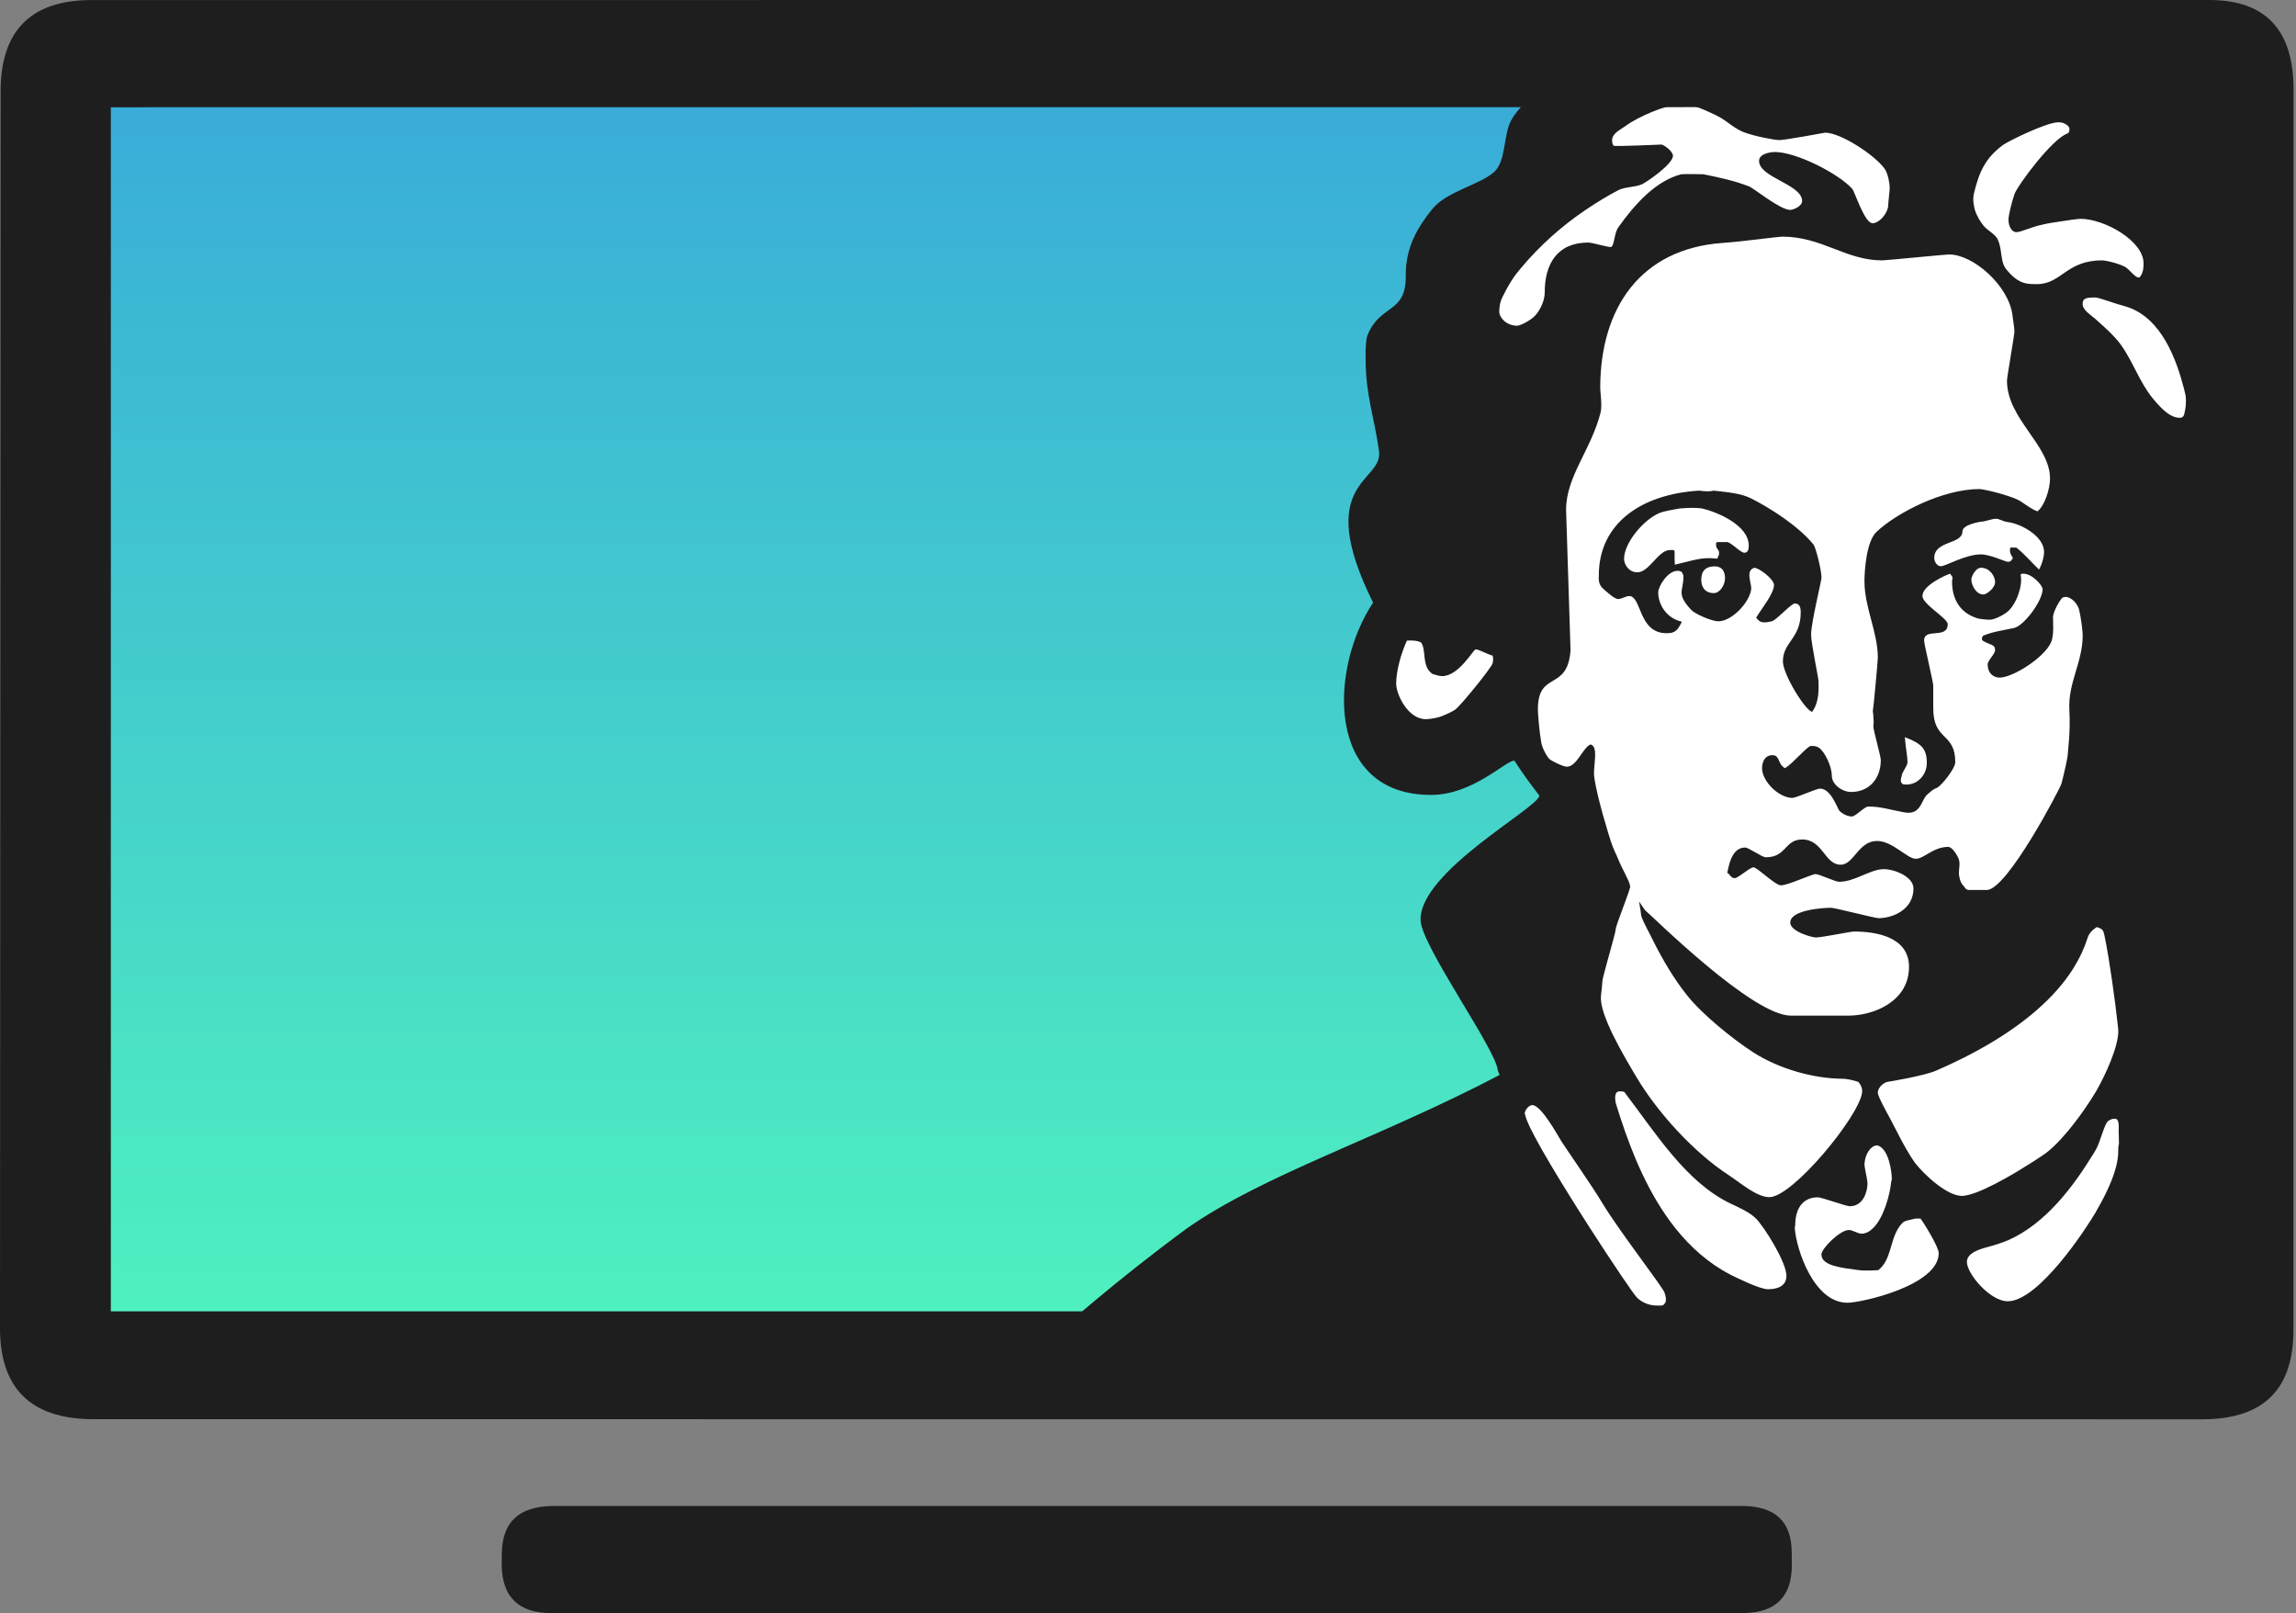 <?xml version="1.0" encoding="UTF-8" standalone="no"?><!DOCTYPE svg PUBLIC "-//W3C//DTD SVG 1.1//EN" "http://www.w3.org/Graphics/SVG/1.1/DTD/svg11.dtd"><svg width="100%" height="100%" viewBox="0 0 400 281" version="1.1" xmlns="http://www.w3.org/2000/svg" xmlns:xlink="http://www.w3.org/1999/xlink" xml:space="preserve" xmlns:serif="http://www.serif.com/" style="fill-rule:evenodd;clip-rule:evenodd;stroke-linejoin:round;stroke-miterlimit:1.414;"><rect x="0" y="0" width="400" height="281" fill="#808080" stroke="none"/><g id="TV"><path id="Standfuss-klein" serif:id="Standfuss klein" d="M96.268,262.316c-5.761,0.089 -8.769,2.69 -8.842,8.284l-0.024,2.019c0.084,5.69 3.087,8.371 8.7,8.36l207.81,-0.014c5.456,-0.103 8.229,-2.854 8.257,-8.315l-0.021,-2.175c0.002,-5.62 -3.069,-8.061 -8.403,-8.162l-207.477,0.003Z" style="fill:#1e1e1f;"/><rect id="Bild-Verlauf" serif:id="Bild Verlauf" x="12.828" y="13.699" width="374.238" height="221.68" style="fill:url(#_Linear1);"/><path id="Goethe-Kopf-Hintergrund-weiss" serif:id="Goethe Kopf Hintergrund weiss" d="M260.27,234.737l-1.462,-34.695l7.608,-17.446l6.657,-30.284l-1.635,-14.436l-6.924,-9.53l-13.951,3.216l-13.027,-8.092l9.581,-25.302l9.425,-49.939l16.413,-16.742l11.144,-22.781l91.055,5.434l12.984,28.391l0,192.205l-127.868,0.001Z" style="fill:#fff;"/><path id="Goethe-Kopf" serif:id="Goethe Kopf" d="M303.887,96.281c-0.647,0 -2.36,-1.857 -3.007,-1.857l-1.732,0c-0.213,0.24 -0.175,-0.082 -0.175,0.564c0,0.647 0.517,0.668 0.517,1.314c0,0.648 -0.259,0.658 -0.303,1.014c-2.755,-0.358 -4.193,0.325 -7.406,1.044c-0.05,-0.878 -0.05,-1.651 -0.04,-2.377c-0.23,-0.217 -0.139,-0.178 -0.786,-0.178c-2.069,0 -3.621,3.881 -5.69,3.881c-1.551,0 -2.327,-1.422 -2.327,-2.328c0,-2.78 3.309,-6.713 6.024,-7.942c0.971,-0.419 2.356,-0.59 3.666,-0.851c2.134,-0.165 3.086,-0.109 3.902,0c2.731,0.65 8.133,2.942 8.133,6.466c0,0.647 -0.129,1.25 -0.776,1.25m-5.302,7.026c-1.875,0 -2.199,-1.487 -2.199,-2.327c0,-1.552 0.809,-2.329 2.328,-2.329c1.745,0 1.811,1.585 1.811,2.07c0,1.196 -0.905,2.586 -1.94,2.586m6.524,-16.474c-1.875,-0.969 -4.44,-1.112 -6.516,-1.372c-0.267,0 -0.509,0.26 -2.591,0c-10.163,0.615 -17.461,5.788 -17.461,14.743c0,0.614 -0.179,1.587 0.887,2.459c0.582,0.485 1.828,1.679 2.476,1.679c0.646,0 1.292,-0.518 1.939,-0.518c2.166,0 1.584,6.466 6.466,6.466c1.26,0 1.861,-0.2 2.702,-1.995c-2.837,-0.653 -4.125,-3.145 -4.125,-5.117c0,-1.034 1.649,-3.75 3.362,-3.75c0.648,0 0.648,0.258 0.814,0.22c-0.038,0.426 0.221,0.167 0.221,0.814c0,2.522 -1.322,2.934 1.393,5.811c0.646,0.679 3.553,1.948 4.685,1.948c2.327,0 5.398,-3.216 5.72,-5.543c0.13,-1.035 -1.058,-3.256 0.515,-3.77c0.732,-0.095 3.463,1.942 3.463,2.977c0,1.486 -2.017,3.907 -3.103,5.694c0,0 0.326,0.447 0.616,0.632c0.68,0.433 2.067,0.005 2.067,0.005c0.646,0.005 3.394,-3.098 4.041,-3.098c0.873,0 1.034,0.711 1.034,1.552c0,4.59 -3.103,5.14 -3.103,8.534c0,2.296 3.957,8.631 5.094,8.784c1.283,-1.757 1.113,-3.967 1.113,-5.292c0,-0.646 -1.29,-6.618 -1.293,-8.147c-0.004,-2.122 1.81,-9.311 1.81,-9.958c0,-1.228 -0.967,-5.222 -1.419,-5.772c-2.748,-3.33 -7.574,-6.337 -10.807,-7.986m75.417,-14.681c0,0 -0.101,0.621 -0.748,0.621c-1.551,0 -2.944,-1.212 -4.755,-3.41c-2.263,-2.78 -3.431,-6.375 -5.533,-9.317c-1.228,-1.681 -3.04,-3.232 -4.548,-4.579c-0.462,-0.412 -2.03,-1.416 -2.104,-2.351c-0.041,-0.528 0.07,-0.808 0.279,-0.976c0.417,-0.336 1.273,-0.317 1.92,-0.317c0.061,0 0.146,0.012 0.24,0.029c0.91,0.166 3.248,1.054 4.705,1.429c0.041,0.01 0.076,0.021 0.11,0.032c0.124,0.034 0.246,0.07 0.367,0.107c0.004,0.001 0.006,0.002 0.01,0.003l0,0c6.188,1.938 8.755,9.414 10.019,14.286c0.15,0.58 0.347,1.305 0.347,1.952c0,0.647 -0.025,1.407 -0.309,2.491m-11.367,126.939c-0.002,0.33 -0.133,0.331 -0.133,1.53l0,0.001c0,0.122 -0.002,0.245 -0.009,0.369c-0.003,0.04 -0.004,0.081 -0.007,0.122c-0.006,0.085 -0.012,0.17 -0.02,0.255c-0.005,0.048 -0.01,0.096 -0.016,0.144c-0.009,0.08 -0.019,0.161 -0.03,0.241c-0.006,0.05 -0.013,0.099 -0.021,0.149c-0.012,0.083 -0.026,0.166 -0.04,0.249c-0.008,0.047 -0.016,0.093 -0.025,0.14c-0.018,0.099 -0.038,0.198 -0.059,0.297c-0.006,0.031 -0.012,0.062 -0.019,0.094c-0.028,0.128 -0.058,0.257 -0.089,0.386c-0.011,0.046 -0.024,0.091 -0.035,0.136c-0.022,0.086 -0.044,0.172 -0.068,0.258c-0.015,0.056 -0.031,0.112 -0.047,0.168c-0.022,0.076 -0.043,0.152 -0.066,0.229c-0.018,0.058 -0.036,0.118 -0.054,0.177c-0.023,0.074 -0.046,0.147 -0.07,0.221c-0.019,0.06 -0.039,0.12 -0.059,0.18c-0.024,0.073 -0.049,0.146 -0.074,0.219c-0.021,0.06 -0.041,0.12 -0.062,0.18c-0.03,0.085 -0.061,0.17 -0.093,0.254c-0.04,0.11 -0.081,0.219 -0.123,0.329c-0.022,0.057 -0.044,0.115 -0.066,0.172c-0.031,0.077 -0.062,0.153 -0.093,0.23c-0.02,0.051 -0.041,0.102 -0.062,0.153c-0.032,0.079 -0.065,0.158 -0.098,0.237c-0.02,0.047 -0.04,0.094 -0.06,0.14c-0.035,0.082 -0.07,0.165 -0.106,0.246c-0.016,0.037 -0.032,0.074 -0.049,0.11c-0.09,0.206 -0.183,0.411 -0.277,0.612c0,0.001 -0.001,0.001 -0.001,0.002c-0.694,1.487 -1.459,2.856 -2.076,3.921c-1.456,2.522 -9.843,15.421 -15.274,15.421c-3.072,0 -7.113,-4.785 -7.113,-6.854c0,-1.52 2.133,-2.195 3.458,-2.55c1.326,-0.355 2.664,-0.769 3.86,-1.286c6.413,-2.895 11.16,-9.191 14.704,-14.969c0.082,-0.135 0.163,-0.269 0.244,-0.402c0.054,-0.088 0.107,-0.176 0.16,-0.263c0.826,-1.373 1.526,-4.704 2.241,-5.114c0.412,-0.237 0.628,-0.373 1.167,-0.355c0.536,0.017 0.623,0.774 0.625,1.415c0.001,0.291 -0.016,0.559 -0.016,0.722c0.037,1.371 0.053,1.827 0.051,2.084m-35.45,3.569c-0.099,-0.128 -0.186,-0.247 -0.259,-0.354c-0.206,-0.303 -0.406,-0.607 -0.599,-0.913c-1.06,-1.681 -1.938,-3.41 -2.773,-5.033c-0.231,-0.449 -0.459,-0.891 -0.685,-1.32c-0.158,-0.297 -0.335,-0.625 -0.52,-0.968c-0.061,-0.114 -0.123,-0.23 -0.186,-0.346c-0.125,-0.233 -0.251,-0.469 -0.374,-0.704c-0.062,-0.117 -0.123,-0.234 -0.183,-0.349c-0.538,-1.04 -0.982,-1.985 -0.982,-2.349c0,-0.242 0.069,-0.475 0.182,-0.688c0.056,-0.107 0.123,-0.209 0.198,-0.305c0.237,-0.306 0.55,-0.552 0.835,-0.708c0.164,-0.09 0.319,-0.151 0.445,-0.173c0.259,-0.032 6.337,-1.026 8.504,-1.963c1.54,-0.667 3.157,-1.414 4.801,-2.242c0.164,-0.083 0.329,-0.167 0.494,-0.251c0.495,-0.254 0.991,-0.515 1.489,-0.783c0.498,-0.268 0.996,-0.544 1.494,-0.828c0.332,-0.188 0.664,-0.38 0.995,-0.576c0.166,-0.098 0.331,-0.196 0.496,-0.296c0.496,-0.298 0.99,-0.604 1.481,-0.917c2.945,-1.88 5.78,-4.033 8.226,-6.468c0.272,-0.271 0.539,-0.545 0.801,-0.822c0.524,-0.555 1.027,-1.124 1.506,-1.708c0.48,-0.583 0.935,-1.18 1.364,-1.792c0.321,-0.459 0.628,-0.925 0.918,-1.4c0.967,-1.582 1.752,-3.254 2.308,-5.017c0.028,-0.093 0.061,-0.184 0.098,-0.273c0.112,-0.268 0.265,-0.518 0.465,-0.755c0.199,-0.236 0.446,-0.458 0.745,-0.667c0.099,-0.07 0.205,-0.139 0.316,-0.206c0.05,0.018 0.099,0.035 0.145,0.051c0.092,0.032 0.177,0.063 0.255,0.093c0.039,0.015 0.077,0.03 0.112,0.045c0.429,0.185 0.628,0.415 0.796,1.206c0.233,1.091 0.471,2.402 0.703,3.803c0.428,2.587 0.836,5.483 1.147,7.878c0.026,0.2 0.051,0.396 0.076,0.588c0.208,1.634 0.366,2.982 0.445,3.757c0.009,0.091 0.017,0.174 0.024,0.249c0.004,0.038 0.007,0.073 0.01,0.106c0.015,0.166 0.023,0.278 0.023,0.328c0,2.789 -2.26,7.653 -3.715,10.222c-0.097,0.171 -0.191,0.332 -0.28,0.482c-0.477,0.792 -1.061,1.703 -1.72,2.663c-0.329,0.48 -0.677,0.971 -1.039,1.465c-0.633,0.865 -1.309,1.739 -2.007,2.573c-0.398,0.477 -0.803,0.94 -1.21,1.382c-0.204,0.221 -0.408,0.436 -0.612,0.644c-0.205,0.209 -0.409,0.411 -0.613,0.605c-0.102,0.097 -0.204,0.192 -0.305,0.286c-0.204,0.186 -0.406,0.364 -0.607,0.532c-0.202,0.169 -0.402,0.327 -0.6,0.476c-0.075,0.056 -0.294,0.208 -0.627,0.432c-0.332,0.224 -0.779,0.519 -1.31,0.862c-0.133,0.086 -0.271,0.175 -0.414,0.266c-0.715,0.456 -1.55,0.977 -2.449,1.516c-0.18,0.108 -0.363,0.217 -0.547,0.325c-1.107,0.653 -2.289,1.317 -3.448,1.912c-1.158,0.595 -2.293,1.12 -3.305,1.494c-0.844,0.311 -1.602,0.518 -2.219,0.572c-2.627,0.233 -6.825,-3.724 -8.309,-5.639m-11.863,24.262c-5.843,0 -8.907,-9.283 -9.164,-12.978c0,-0.004 0,-0.007 0,-0.011c-0.009,-0.12 0.031,-0.234 0.028,-0.342c-0.001,-0.038 0.043,-0.075 0.043,-0.118l0,0l0,-0.001c0,-2.942 1.281,-4.913 3.964,-4.913c0.646,0 4.892,1.551 5.538,1.551c2.425,0 3.093,-2.651 3.093,-4.009c0,-0.506 -0.343,-1.88 -0.473,-2.765c-0.037,-0.246 -0.061,-0.457 -0.053,-0.597c0.097,-1.729 1.102,-3.241 2.251,-3.233c1.987,0.552 2.514,4.59 2.514,5.948l0,0.001c0,0.064 -0.058,0.133 -0.061,0.205c-0.001,0.018 -0.03,0.037 -0.031,0.056c-0.003,0.059 -0.021,0.12 -0.026,0.184c-0.001,0.017 -0.01,0.033 -0.011,0.05c-0.171,2.023 -1.284,6.23 -3.161,7.994l-0.002,0c-0.591,0.585 -1.257,0.947 -1.994,0.947c-0.647,0 -1.55,-0.643 -2.197,-0.643c-1.551,0 -4.785,3.233 -4.785,4.267c0,2.005 3.682,2.334 6.347,2.706c1.379,0.194 3.571,0.013 3.571,0.013c2.229,-1.746 1.981,-4.929 3.492,-7.314c0.138,-0.249 0.291,-0.448 0.461,-0.632c0.149,-0.178 0.311,-0.314 0.49,-0.478c0.513,-0.233 1.017,-0.309 2.025,-0.55l0.872,0c0.097,0 3.175,4.804 3.175,6.033c0,5.626 -13.482,8.629 -15.906,8.629m-13.851,-2.356c-1.391,0 -5.362,-1.955 -6.525,-2.536c-3.848,-1.993 -6.991,-4.829 -9.589,-8.086l-0.002,0c-0.011,-0.015 -0.023,-0.031 -0.034,-0.046c-4.628,-5.821 -7.514,-12.987 -9.53,-19.153c-0.016,-0.05 -0.031,-0.098 -0.048,-0.147c-0.11,-0.338 -0.217,-0.673 -0.322,-1.004c-0.039,-0.122 -0.077,-0.242 -0.115,-0.363c-0.091,-0.291 -0.18,-0.579 -0.268,-0.864c-0.025,-0.081 -0.052,-0.165 -0.076,-0.246c0,0 -0.093,-0.388 -0.102,-0.823c-0.01,-0.434 0.063,-0.915 0.394,-1.1c0.406,-0.227 1.191,-0.007 1.191,-0.007c5.537,7.269 10.76,15.734 18.519,19.451c1.487,0.712 3.301,1.481 4.432,2.613c1.552,1.583 5.307,7.656 5.307,9.983c0,2.264 -2.522,2.328 -3.232,2.328m-17.992,2.495c-0.235,0.227 -0.113,0.35 -0.76,0.35c-0.646,0 -2.494,0.145 -4.076,-1.41c-0.546,-0.536 -4.17,-5.875 -8.144,-12.057l-0.002,0c-0.035,-0.055 -0.07,-0.111 -0.105,-0.166c-4.646,-7.233 -9.735,-15.564 -10.939,-18.712c-0.002,-0.003 -0.002,-0.005 -0.003,-0.008c-0.037,-0.095 -0.069,-0.185 -0.099,-0.27c-0.008,-0.026 -0.017,-0.051 -0.025,-0.076c-0.02,-0.063 -0.038,-0.122 -0.054,-0.179c-0.009,-0.031 -0.018,-0.062 -0.025,-0.091c-0.013,-0.051 -0.023,-0.097 -0.031,-0.142c-0.005,-0.025 -0.012,-0.053 -0.016,-0.076c-0.009,-0.062 -0.059,-0.118 -0.06,-0.168c0,-0.002 -0.045,-0.006 -0.045,-0.008l0,-0.001l0,0c0,-0.647 0.691,-1.552 1.338,-1.552c1.551,0 4.431,5.298 5.079,6.333c0.517,0.84 5.637,8.214 6.996,10.542c0.031,0.053 0.069,0.108 0.102,0.162c0.023,0.039 0.05,0.079 0.074,0.119c3.011,4.986 10.81,14.96 10.804,15.594c0,0 0.501,1.324 -0.009,1.816m-83.19,-13.117c-12.999,9.571 -20.378,16.36 -29.383,23.953l210.708,0.337l0,-229.528l-111.07,0c0,0 -5.325,2.722 -7.169,4.97c-1.93,2.352 -5.322,4.677 -6.731,7.491c-1.27,2.537 -0.781,7.016 -2.939,8.857c-2.667,2.274 -8.234,3.313 -10.744,6.443c-2.51,3.13 -4.644,6.632 -4.582,11.604c0.082,6.623 -4.489,4.878 -6.648,10.292c-0.466,1.17 -0.335,4.387 -0.335,4.387c-0.019,5.969 1.572,10.228 2.328,15.842c0.74,5.499 -11.593,5.151 -1.035,26.381c-7.657,11.465 -8.363,33.494 10.086,33.494c7.361,0 13.046,-6.048 14.544,-5.969c1.317,2.113 2.833,4.116 4.337,6.098c-0.166,2.135 -20.985,13.248 -20.691,21.726c0.155,4.453 13.148,22.463 13.449,26.123l0.299,0.809c-20.857,10.945 -41.041,17.311 -54.424,26.69m44.44,-96.172c2.909,0 5.43,-4.655 5.819,-4.655c0.647,0 1.841,0.78 2.96,1.085c0,0 0.205,0.492 0,1.34c-0.182,0.755 -5.588,7.436 -6.525,8.07c-0.419,0.283 -1.267,0.714 -2.075,1.037c-0.97,0.42 -2.378,0.624 -3.024,0.624c-3.103,0 -5.173,-4.267 -5.173,-6.208c0,-2.23 0.885,-5.355 1.87,-7.479c0.717,-0.021 1.615,-0.083 2.462,0.32c1.011,1.395 0.006,4.206 2.052,5.52c0.493,0.09 0.987,0.346 1.634,0.346m9.944,-63.492c0,-0.161 0.004,-0.315 0.015,-0.464c0.009,-0.149 0.025,-0.294 0.046,-0.44c0.042,-0.29 0.106,-0.581 0.197,-0.906c0.175,-0.623 1.612,-3.379 2.679,-4.737c0.274,-0.348 0.557,-0.693 0.843,-1.036c0.029,-0.034 0.057,-0.068 0.086,-0.102c3.166,-3.776 7.056,-7.285 11.324,-10.128l0.004,0c1.797,-1.221 3.659,-2.346 5.565,-3.348c1.132,-0.582 2.949,-0.488 4.145,-1.038c0.647,-0.291 5.355,-3.438 5.355,-4.957c0,-0.647 -1.205,-1.688 -1.958,-1.942c0,0 -7.682,0.342 -8.349,0.222c-0.117,-0.104 -0.297,-0.351 -0.297,-0.997c0,-1.228 1.635,-1.906 2.363,-2.466c2.004,-1.543 7.206,-3.741 9.276,-3.741c0.647,0 1.681,0.258 2.328,0.258c0.646,0 3.72,1.312 5.11,2.154c1.164,0.71 2.404,1.864 3.858,2.414c1.908,0.744 5.515,1.381 6.161,1.381c1.131,0 7.921,-1.293 8.018,-1.293c2.651,0 8.509,3.771 10.352,6.26c0.614,0.84 0.898,2.664 0.898,3.31c0,0.647 -0.258,2.457 -0.258,3.103c0,0.244 -0.067,0.518 -0.18,0.798c-0.368,0.978 -1.253,1.937 -2.078,2.219c-0.005,0.001 -0.01,0.003 -0.015,0.005c-0.055,0.018 -0.11,0.033 -0.165,0.045c-0.027,0.006 -0.054,0.013 -0.081,0.018c-0.031,0.004 -0.061,0.006 -0.091,0.008c-0.035,0.004 -0.071,0.011 -0.105,0.011c-1.424,0 -3.104,-5.507 -3.556,-5.992c-2.361,-2.651 -9.732,-6.422 -13.515,-6.422c-0.323,0 -2.715,0.161 -2.715,1.551c0,2.91 7.5,4.074 7.5,6.983c0,0.938 -1.552,1.552 -2.069,1.552c-1.778,0 -6.319,-3.759 -7.16,-4.082c-2.522,-1.002 -5.409,-1.61 -7.977,-2.126c-3.124,-0.073 -3.613,0.001 -3.855,-0.001c-4.446,1.162 -8.085,5.2 -10.969,9.259c-0.727,1.024 -0.687,3.417 -1.333,3.417c-0.647,0 -3.232,-0.777 -3.88,-0.777c-5.495,0 -7.597,3.816 -7.597,8.665c0,1.358 -0.677,2.896 -1.582,3.963c-0.679,0.808 -2.589,1.856 -3.235,1.856c-1.875,0 -3.103,-1.422 -3.103,-2.457Zm70.657,74.126c2.779,1.083 3.828,1.882 3.828,4.5c0,2.07 -1.617,3.751 -3.491,3.751c-0.646,0 -0.669,0.002 -0.909,-0.281c-0.296,-0.349 0.022,-1.175 0.022,-1.175c-0.018,-0.646 1.024,-1.778 1.016,-2.424c-0.016,-1.178 -0.258,-1.926 -0.466,-4.371m15.725,-27.053c0.035,1.026 -1.423,2.198 -2.069,2.198c-1.196,0 -2.039,-1.536 -2.069,-2.586c-0.016,-0.517 0.744,-2.07 1.681,-2.07c1.487,0 2.423,1.424 2.457,2.458m3.102,-4.118c-0.294,0.329 -0.257,0.625 -0.903,0.625c-0.388,0 -3.104,-1.292 -4.656,-1.292c-2.716,0 -6.207,2.068 -6.983,2.068c-0.646,0 -1.164,-0.776 -1.164,-1.422c0,-3.104 4.914,-2.328 4.914,-4.656c0,-1.195 3.136,-1.68 3.233,-1.68c0.647,0 1.94,-0.517 2.586,-0.517c0.647,0 1.244,0.485 2.084,0.582c2.199,0.258 6.322,2.391 6.322,5.237c0,0.646 -0.273,1.927 -0.885,3.032c-1.146,-1.072 -2.431,-2.624 -3.944,-3.826l-0.692,0c-0.206,0 -0.427,-0.182 -0.427,0.465c0,0.647 0.244,0.788 0.515,1.384m-0.097,-42.455c0.129,1.002 0.357,2.345 0.357,2.991c0,0.647 -1.293,7.889 -1.293,8.536c0,6.692 7.5,11.186 7.5,17.07c0,1.681 -0.853,4.592 -2.168,5.686c-0.9,-0.193 -2.832,-1.753 -3.445,-2.012c-2.005,-0.938 -6.025,-1.864 -6.672,-1.864c-6.401,0 -14.427,4.136 -17.95,7.466c-1.746,1.648 -2.094,6.662 -2.094,8.57c0,4.623 2.329,8.891 2.329,13.32c0,0.646 -0.785,9.098 -0.874,9.322c0.095,0.483 0.097,1.271 0.161,2.068c-0.068,0.28 -0.064,-0.01 -0.064,0.636c0,0.647 1.294,5.173 1.294,5.82c0,3.104 -1.908,5.561 -5.173,5.561c-1.552,0 -3.362,-1.293 -3.362,-2.845c0,-1.649 -1.296,-4.287 -2.265,-4.868c-0.421,-0.259 -0.709,-0.305 -1.356,-0.305c-0.647,0 -2.903,2.823 -4.52,3.879c-1.328,-0.694 -0.868,-2.268 -2.194,-2.268c-1.81,0 -1.821,2.107 -1.821,2.268c0,2.263 2.91,5.174 5.302,5.174c0.646,0 4.157,-1.621 4.803,-1.621c1.941,0 3.049,3.539 3.373,3.863c0.581,0.614 1.523,0.995 2.169,0.995c0.647,0 2.198,-1.729 2.845,-1.729c2.167,0 3.368,0.454 5.999,0.957c1.08,0.207 2.249,0.337 3.136,-1.175c0.558,-0.952 0.474,-1.035 1.006,-1.736c0.644,-0.552 1.015,-0.996 1.791,-1.287c0.809,-0.323 3.241,-3.408 3.241,-4.475c0,-5.27 -3.838,-3.621 -3.838,-9.408l0,-3.944c0,-0.647 -1.593,-7.209 -1.593,-7.856c0,-2.296 4.116,-0.162 4.116,-2.846c0,-1.034 -4.407,-3.459 -4.407,-4.914c0,-1.842 4.126,-3.679 4.819,-3.873c0.678,0.888 0.346,0.576 0.346,1.417c0,2.456 0.956,5.308 4.482,6.372c0.293,0.088 1.464,0.223 2.111,0.223c0.646,0 2.085,-0.619 3.023,-1.363c1.551,-1.228 2.701,-4.528 2.35,-6.311c0,0 -0.201,-0.345 0.445,-0.345c1.552,0 3.362,2.038 3.362,2.717c0,1.971 -3.205,6.366 -5.016,6.754c-1.81,0.388 -3.597,0.606 -5.346,1.335c-0.482,0.656 0,0.907 0,0.907c1.219,0.755 2.086,0.54 2.086,1.608c0,0.646 -1.293,1.81 -1.293,2.457c0,1.907 1.39,2.328 2.069,2.328c2.263,0 7.738,-3.416 8.966,-6.132c0.55,-1.196 0.344,-3.697 0.344,-4.343c0,-1.1 1.362,-3.308 1.695,-3.477c0.932,-0.473 2.472,0.664 2.86,2.151c0.324,1.293 0.618,3.783 0.618,4.429c0,4.721 -2.554,8.206 -2.327,12.926c0.225,4.138 -0.259,6.99 -0.259,7.636c0,0.647 -0.652,3.561 -1.136,5.339c-0.194,0.712 -9.436,18.461 -12.992,18.461l-3.071,0c-0.647,0 -0.705,-0.46 -1.061,-0.816c-0.42,-0.42 -0.718,-1.386 -0.718,-2.162c0,-0.776 0.233,-1.546 0.006,-2.29c-0.258,-0.808 -1.201,-2.238 -1.848,-2.238c-2.651,0 -4.202,2.069 -5.69,2.069c-1.455,0 -4.073,-3.103 -6.724,-3.103c-3.265,0 -4.041,4.138 -6.337,4.138c-2.812,0 -3.103,-4.396 -6.724,-4.396c-3.071,0 -2.683,3.103 -6.336,3.103c-0.647,0 -2.958,-1.701 -3.605,-1.701c-2.587,0 -2.917,3.943 -3.113,4.401c0.455,0.191 0.639,0.936 1.286,0.936c0.646,0 2.657,-1.888 3.304,-1.888c0.646,0 3.736,3.106 4.758,3.136c1.163,0.032 5.399,-1.96 6.045,-1.96c0.647,0 3.44,1.344 4.086,1.344c2.813,0 5.407,-2.2 7.8,-2.2c1.907,0 5.173,1.326 5.173,3.363c0,3.718 -3.653,5.173 -6.078,5.173c-0.647,0 -7.63,-1.81 -8.277,-1.81c-1.358,0 -7.112,0.355 -7.112,2.586c0,1.552 3.848,2.62 4.527,2.587c1.392,-0.072 5.948,-1.035 6.594,-1.035c3.621,0 9.57,0.825 9.57,6.16c0,6.109 -6.304,8.487 -10.508,8.487l-10.085,0c-6.661,0 -23.846,-17.052 -25.358,-18.334c0,0 -0.508,-0.686 -1.081,-1.54c0.178,0.972 0.335,1.926 0.335,2.213c0,0.647 1.408,3.149 2.12,4.604c1.584,3.2 3.671,6.736 5.933,9.549c2.651,3.33 7.922,7.571 11.446,9.866c4.656,3.007 10.729,4.604 15.546,4.636c0.775,0 1.718,0.201 2.82,0.54c0.385,0.48 0.671,0.948 0.671,1.595c0,0.118 -0.012,0.247 -0.035,0.386c-0.709,4.301 -12.121,18.106 -16.13,18.106c-2.231,0 -5.118,-2.557 -7.07,-3.826c-6.074,-3.948 -12.341,-10.85 -15.994,-16.928c-1.031,-1.734 -2.742,-4.574 -4.119,-7.373c-0.162,-0.329 -0.32,-0.658 -0.471,-0.984c-0.378,-0.816 -0.717,-1.617 -0.991,-2.374c-0.054,-0.151 -0.107,-0.301 -0.156,-0.448c-0.345,-1.033 -0.553,-1.968 -0.553,-2.724c0,-0.122 0.008,-0.279 0.023,-0.46c0.01,-0.12 0.022,-0.25 0.037,-0.386c0.062,-0.614 0.155,-1.351 0.187,-1.841c0.007,-0.11 0.012,-0.206 0.012,-0.287c0,-0.081 0.036,-0.273 0.1,-0.549c0.111,-0.481 0.306,-1.219 0.536,-2.062c0.131,-0.482 0.274,-0.999 0.418,-1.522c0.073,-0.262 0.146,-0.526 0.218,-0.788c0.254,-0.916 0.5,-1.811 0.691,-2.536c0.082,-0.31 0.154,-0.59 0.211,-0.826c0.019,-0.079 0.037,-0.153 0.053,-0.222c0.064,-0.275 0.1,-0.467 0.1,-0.548c0,-0.019 0.003,-0.044 0.007,-0.074c0.002,-0.01 0.004,-0.022 0.007,-0.033c0.003,-0.022 0.008,-0.044 0.013,-0.07c0.004,-0.015 0.008,-0.032 0.012,-0.048c0.007,-0.027 0.013,-0.053 0.021,-0.083c0.005,-0.018 0.011,-0.039 0.017,-0.059c0.008,-0.031 0.017,-0.063 0.028,-0.097c0.006,-0.022 0.013,-0.045 0.02,-0.068c0.011,-0.036 0.023,-0.074 0.035,-0.113c0.008,-0.024 0.016,-0.049 0.024,-0.074c0.013,-0.042 0.027,-0.086 0.042,-0.131c0.008,-0.025 0.017,-0.05 0.025,-0.076c0.017,-0.049 0.034,-0.1 0.051,-0.152c0.009,-0.025 0.017,-0.049 0.025,-0.074c0.02,-0.058 0.041,-0.117 0.062,-0.178c0.007,-0.022 0.015,-0.042 0.022,-0.064c0.025,-0.072 0.051,-0.145 0.078,-0.22c0.004,-0.012 0.008,-0.024 0.013,-0.037c0.664,-1.871 1.781,-4.739 2.032,-5.702c-0.04,-0.105 -0.063,-0.19 -0.063,-0.249c0,-0.646 -1.381,-2.927 -1.995,-4.478c-0.388,-0.97 -0.874,-1.823 -1.298,-3.118c-0.24,-0.73 -2.48,-7.796 -2.934,-11.411c-0.219,-1.751 0.84,-5.15 -0.614,-5.564c-1.345,0.47 -2.373,3.879 -4.151,3.879c-0.646,0 -2.883,-1.085 -3.142,-1.44c-0.452,-0.582 -1.123,-1.737 -1.317,-2.804c-0.323,-1.778 -0.584,-5.066 -0.584,-5.712c0,-6.919 5.173,-3.016 5.69,-10.349l-0.776,-24.438c0,-5.853 4.369,-10.442 6.017,-16.973c0.291,-1.229 -0.069,-3.589 -0.069,-4.236c0,-14.031 7.104,-24.279 21.329,-25.282c3.33,-0.226 9.707,-1.099 10.354,-1.099c6.983,0 11.056,4.138 17.457,4.138c0.647,0 10.992,-1.034 11.639,-1.034c4.202,0 10.311,5.381 11.022,10.457m-6.68,-21.137c0.915,-3.827 2.048,-6.13 5.01,-8.361c0.877,-0.661 7.62,-3.978 9.657,-3.978c0.647,0 1.021,0.105 1.601,0.527c0.301,0.286 0.37,0.431 0.356,0.758c-0.014,0.297 -0.077,0.505 -0.356,0.677c-2.595,0.831 -8.71,9.051 -9.231,10.582c-0.528,1.555 -1.034,3.749 -1.034,4.396c0,1.066 0.485,2.198 1.422,2.198c0.647,0 2.851,-0.966 4.113,-1.225c0.068,-0.015 0.141,-0.029 0.212,-0.044c0.005,-0.001 0.009,-0.008 0.014,-0.009c0.075,-0.015 0.151,-0.051 0.229,-0.051l0,0c0.943,-0.241 2.078,-0.379 3.143,-0.55c0.006,-0.001 0.012,0.001 0.018,0c0.247,-0.039 0.489,-0.076 0.724,-0.112c0.027,-0.004 0.054,-0.007 0.081,-0.012c0.068,-0.01 0.136,-0.02 0.204,-0.03c0.035,-0.005 0.069,-0.01 0.104,-0.015c0.099,-0.015 0.196,-0.029 0.291,-0.043c0.049,-0.008 0.098,-0.014 0.146,-0.021c0.046,-0.007 0.092,-0.014 0.138,-0.02c0.061,-0.009 0.121,-0.017 0.18,-0.025c0.05,-0.007 0.098,-0.014 0.146,-0.02c0.062,-0.009 0.123,-0.017 0.183,-0.025c0.016,-0.002 0.034,-0.005 0.051,-0.007l0,0c0.557,-0.073 0.972,-0.117 1.144,-0.117c4.139,0 10.992,3.814 10.992,7.758c0,0.647 -0.024,1.536 -0.577,2.305c-0.53,0.739 -1.91,-1.328 -2.7,-1.73c-0.43,-0.219 -0.994,-0.424 -1.567,-0.597c-0.022,-0.007 -0.045,-0.014 -0.067,-0.02c-0.077,-0.023 -0.153,-0.045 -0.23,-0.067c-0.01,-0.003 -0.021,-0.006 -0.032,-0.009c-0.086,-0.024 -0.172,-0.047 -0.257,-0.069c-0.021,-0.005 -0.041,-0.011 -0.062,-0.016c-0.072,-0.019 -0.143,-0.037 -0.214,-0.054c-0.014,-0.003 -0.03,-0.007 -0.045,-0.011c-0.082,-0.019 -0.163,-0.038 -0.242,-0.056c-0.017,-0.004 -0.034,-0.007 -0.051,-0.011c-0.067,-0.015 -0.132,-0.029 -0.196,-0.042c-0.016,-0.003 -0.031,-0.006 -0.046,-0.009c-0.075,-0.015 -0.148,-0.029 -0.217,-0.042c-0.012,-0.002 -0.023,-0.004 -0.034,-0.006c-0.059,-0.01 -0.116,-0.02 -0.171,-0.028c-0.015,-0.003 -0.03,-0.005 -0.045,-0.007c-0.062,-0.01 -0.121,-0.018 -0.176,-0.025c-0.006,0 -0.011,-0.001 -0.016,-0.002c-0.05,-0.005 -0.095,-0.01 -0.138,-0.013c-0.012,-0.001 -0.023,-0.002 -0.034,-0.003c-0.046,-0.003 -0.088,-0.005 -0.124,-0.005c-6.272,0 -7.016,4.139 -11.38,4.139c-0.606,0 -1.156,-0.011 -1.687,-0.104c-0.107,-0.018 -0.212,-0.04 -0.317,-0.065c-0.105,-0.026 -0.21,-0.055 -0.315,-0.088c-0.052,-0.017 -0.104,-0.035 -0.157,-0.054c-0.104,-0.039 -0.209,-0.081 -0.314,-0.129c-0.367,-0.168 -0.739,-0.4 -1.127,-0.72c-0.445,-0.365 -0.912,-0.845 -1.421,-1.475c-0.711,-0.867 -0.742,-2.189 -0.965,-3.487c-0.102,-0.59 -0.243,-1.175 -0.506,-1.711c-0.42,-0.873 -1.761,-1.526 -2.408,-2.301c-0.614,-0.744 -1.285,-1.859 -1.577,-2.894c-0.194,-0.744 -0.379,-1.752 -0.123,-2.825" style="fill:#1e1e1f;fill-rule:nonzero;"/><path id="Rahmen" d="M0.105,16.231c-0.095,-10.674 5.055,-16.228 15.897,-16.224l368.775,-0.007c9.97,-0.038 14.823,5.262 14.793,15.655l-0.018,215.89c0.052,10.062 -4.827,15.558 -15.518,15.671l-368.126,-0.016c-10.868,-0.143 -15.834,-5.668 -15.908,-15.65l0.105,-215.319Zm380.801,212.19l0,-209.767l-361.598,0.029l0,209.738l361.598,0Z" style="fill:#1e1e1f;"/></g><defs><linearGradient id="_Linear1" x1="0" y1="0" x2="1" y2="0" gradientUnits="userSpaceOnUse" gradientTransform="matrix(1.3574e-14,-221.68,221.68,1.3574e-14,199.947,235.38)"><stop offset="0" style="stop-color:#50f3bf;stop-opacity:1"/><stop offset="1" style="stop-color:#38aad9;stop-opacity:1"/></linearGradient></defs></svg>